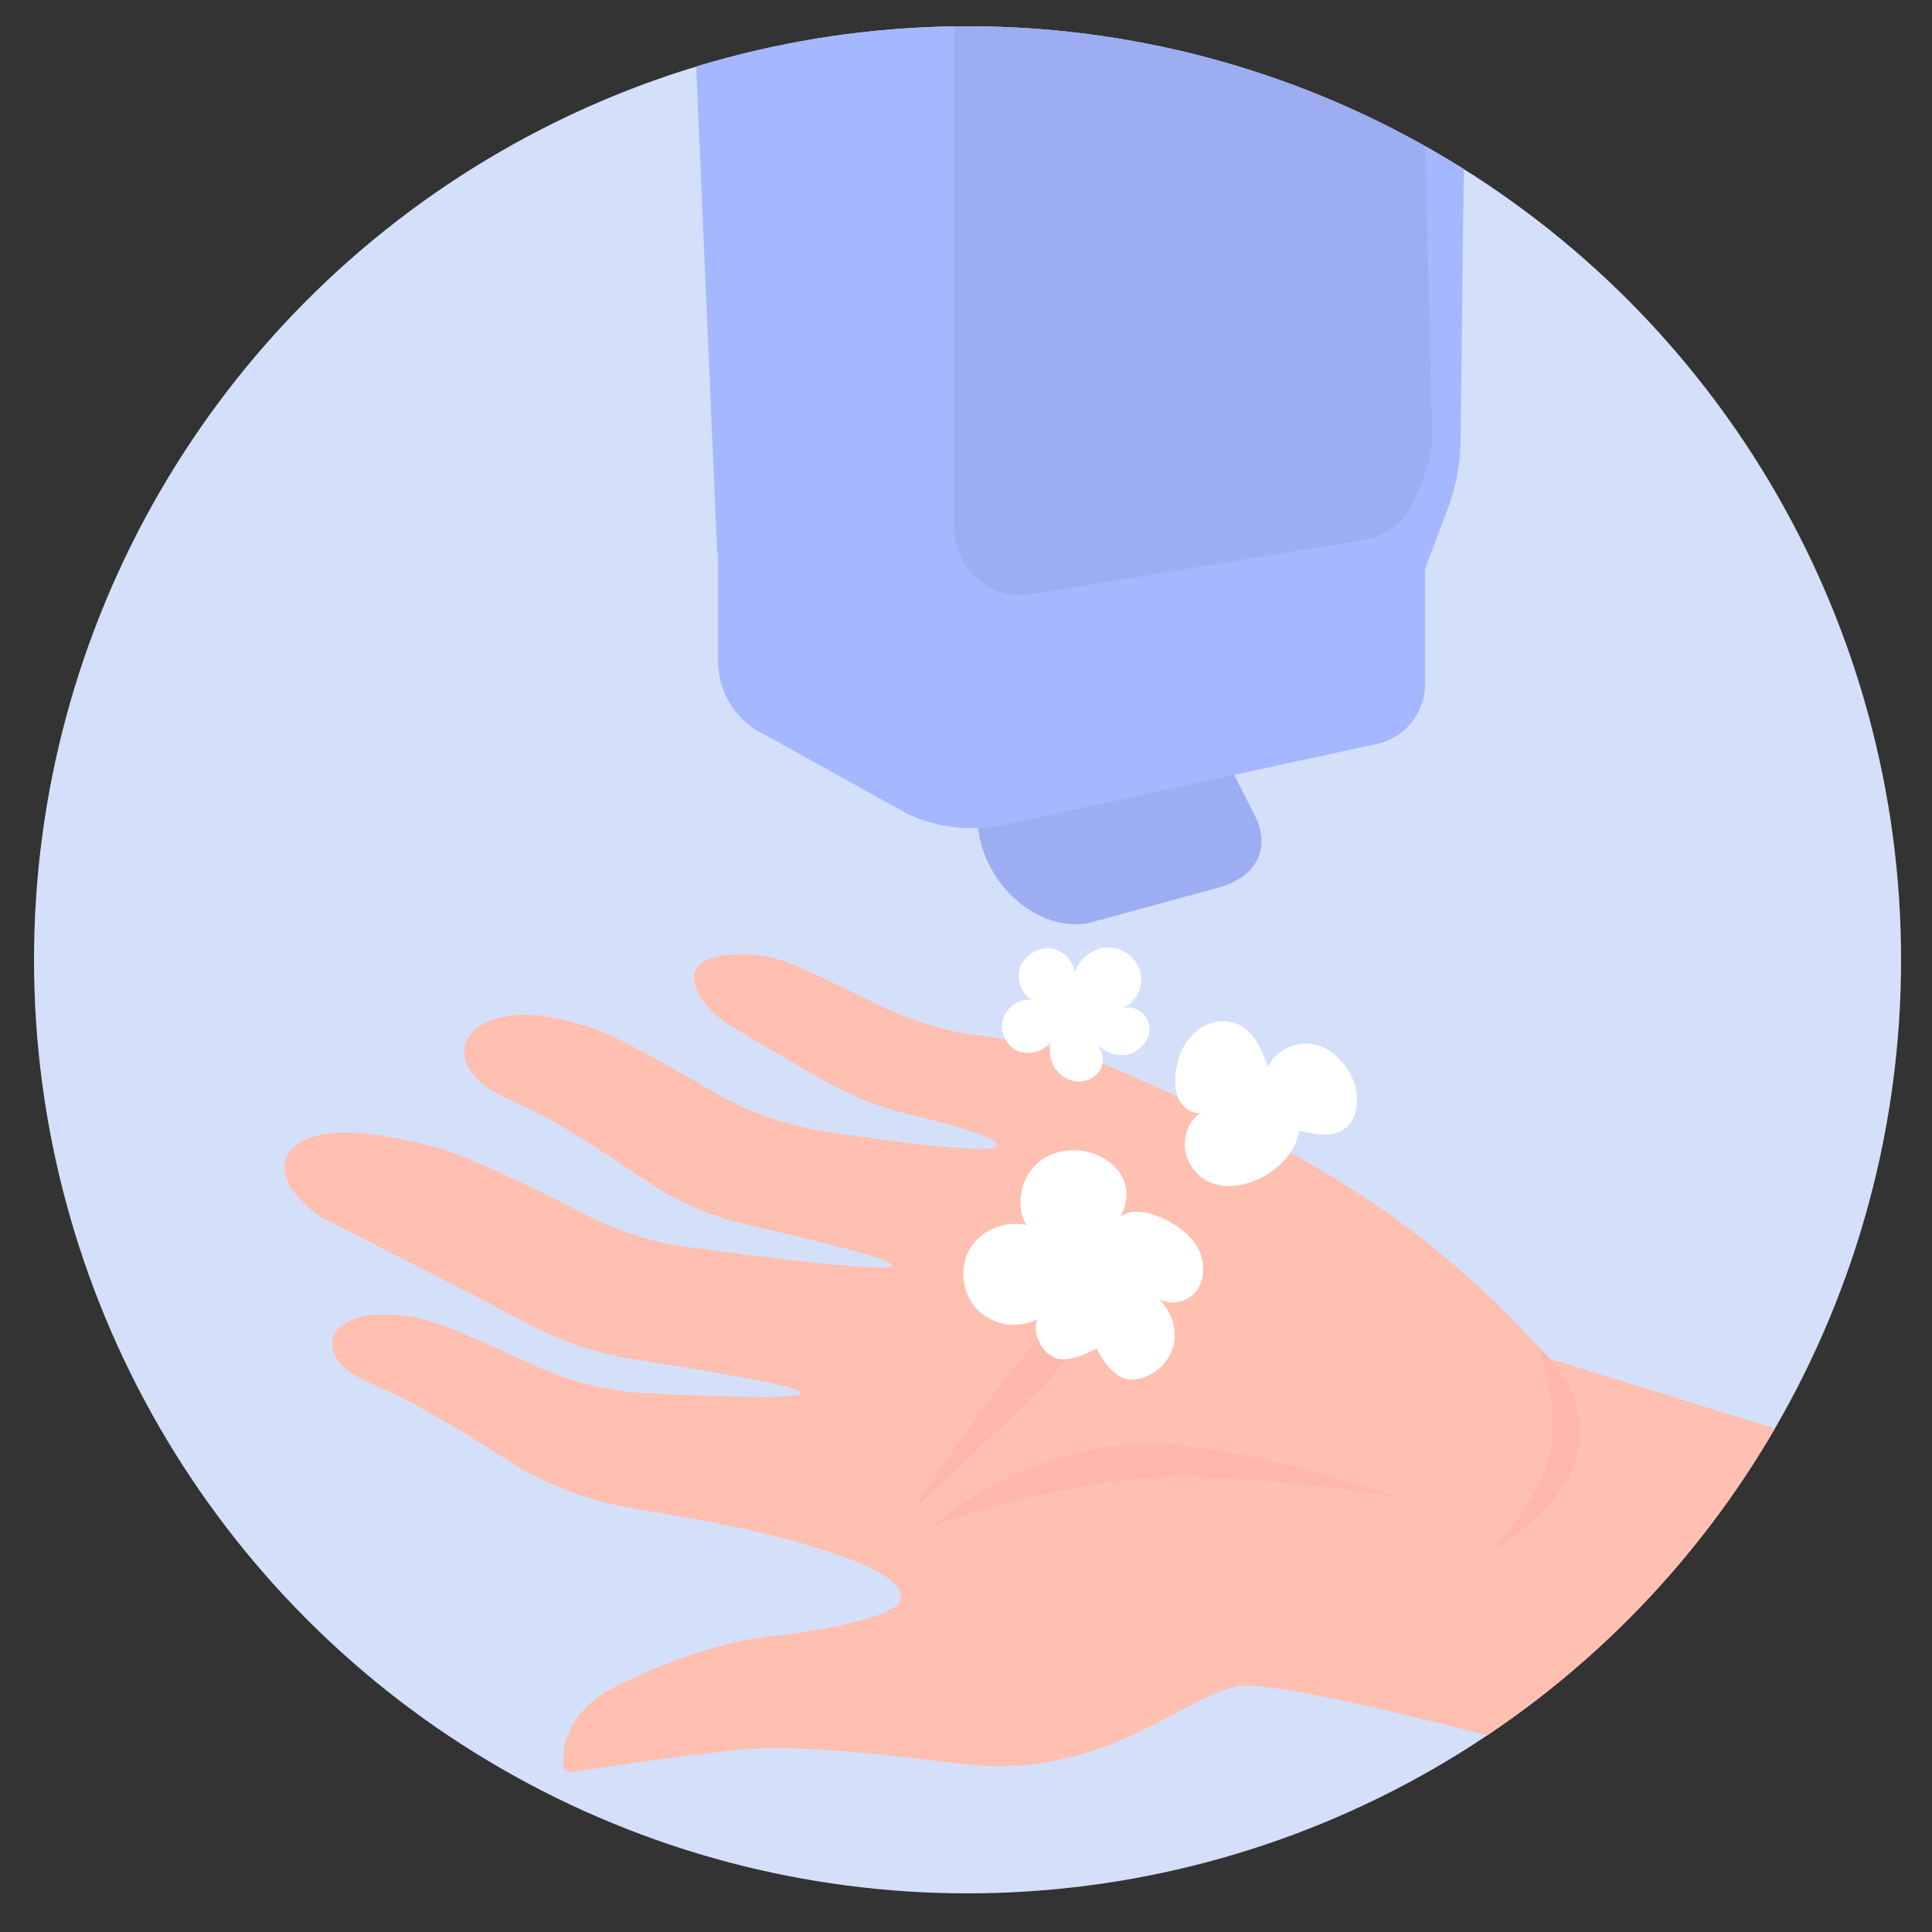 <?xml version="1.0" encoding="utf-8"?>
<!-- Generator: Adobe Illustrator 19.0.0, SVG Export Plug-In . SVG Version: 6.00 Build 0)  -->
<svg version="1.1" id="Layer_1" xmlns="http://www.w3.org/2000/svg" xmlns:xlink="http://www.w3.org/1999/xlink" x="0px" y="0px"
	 viewBox="0 0 250 250" style="enable-background:new 0 0 250 250;" xml:space="preserve">
<rect x="0" y="0" width="250" height="250" fill="#333333" stroke="none"/>
<style type="text/css">
	.st0{fill:#D4E0FA;}
	.st1{clip-path:url(#XMLID_20_);}
	.st2{fill:#A5B7FF;}
	.st3{opacity:0.4;fill:#8E9EDC;}
	.st4{clip-path:url(#XMLID_21_);}
	.st5{fill:#FFC0B1;}
	.st6{opacity:0.6;}
	.st7{fill:#FFB1A7;}
	.st8{fill:#FFFFFF;}
</style>
<g id="XMLID_18_">
	<g id="XMLID_23_">
		<g id="XMLID_45_">
			<circle id="XMLID_16_" class="st0" cx="125.2" cy="124.2" r="120.8"/>
		</g>
		<g id="XMLID_34_">
			<defs>
				<circle id="XMLID_9_" cx="125.2" cy="124.2" r="120.8"/>
			</defs>
			<clipPath id="XMLID_20_">
				<use xlink:href="#XMLID_9_"  style="overflow:visible;"/>
			</clipPath>
			<g id="XMLID_37_" class="st1">
				<g id="XMLID_40_">
					<path id="XMLID_15_" class="st2" d="M189.7-2.1L189,56.7c0,3.2-0.6,6.5-1.8,9.5l-2.8,7.4l-58.8,11.3c-2.6,0.4-5.4,0.1-7.8-0.9
						L92.8,71.5L89.7-0.3"/>
					<path id="XMLID_14_" class="st0" d="M116.6,104.9l6.6,24.7c0.4,1.4,1.8,2.3,3.3,1.9l19.4-4.8c1.5-0.4,2.4-2,1.9-3.5l-5.4-16.1"
						/>
					<path id="XMLID_13_" class="st2" d="M159,98.9l3.2,6.3c2.5,4.6,0.3,8.4-4.7,9.7c-0.3,0.1-16.9,4.6-16.9,4.6
						c-7.3,1-14.1-6.3-14.1-13.7"/>
					<path id="XMLID_12_" class="st3" d="M159,98.9l3.2,6.3c2.5,4.6,0.3,8.4-4.7,9.7c-0.3,0.1-16.9,4.6-16.9,4.6
						c-7.3,1-14.1-6.3-14.1-13.7"/>
				</g>
				<path id="XMLID_11_" class="st2" d="M184.4,72.8v15.7c0,3.8-2.7,7.1-6.4,7.8l-48.4,10.5c-4.1,0.8-8.4,0.3-12.2-1.5L99,95.1
					c-3.7-1.7-6.1-5.5-6.1-9.6V70.7l25.1,11.9c2.6,1.1,5.5,1.4,8.2,1L184.4,72.8z"/>
				<path id="XMLID_10_" class="st3" d="M123.5-19.9v88.3c0,5.3,4.8,9.4,10.1,8.5l43.1-7.1c2.9-0.5,5.3-2.5,6.4-5.2l1.1-2.8
					c0.8-2,1.2-4.1,1.1-6.3l-1.7-70.7L123.5-19.9z"/>
			</g>
		</g>
		<g id="XMLID_24_">
			<defs>
				<circle id="XMLID_4_" cx="125.2" cy="124.2" r="120.8"/>
			</defs>
			<clipPath id="XMLID_21_">
				<use xlink:href="#XMLID_4_"  style="overflow:visible;"/>
			</clipPath>
			<g id="XMLID_27_" class="st4">
				<g id="XMLID_32_">
					<path id="XMLID_8_" class="st5" d="M236.3,186.9l-28.5,41.8c0,0-40.8-11.5-47.5-10.5c-6.8,1-16.8,11.7-34.5,10.2
						c-6.5-0.6-21.5-3.1-31.9-1.8c-1.5,0.2-2.9,0.4-4.3,0.5c-7,0.9-12.9,1.8-15.4,2.2c0,0,0,0,0,0c-0.7,0.1-1.3-0.2-1.3-0.7
						c-0.2-2,0.1-7.2,7.2-10.6c9-4.4,16.3-6.1,21-6.4c0,0,14.5-1.8,15.4-4.5c1.3-3.6-11.6-7-11.6-7c-5.5-1.9-15.6-3.7-22.9-4.9
						c-5.7-0.9-11.2-3-16.1-6.1c-5.3-3.4-12.2-7.6-16.4-9.4c-2-0.9-4-1.7-5.3-3.1c-1.3-1.4-1.8-3.3-0.4-4.7c2-2.1,6.2-2,9.6-1.5
						c2.9,0.4,9.6,3.4,14.9,5.9c5,2.4,10.4,3.8,15.8,4c8.3,0.4,19.4,0.8,19.6,0c0.2-0.9-13.2-3.1-21.7-4.4
						c-4.5-0.7-8.8-2.1-12.9-4.2c-8-4.2-21.6-11.2-27.2-14c-2.3-1.2-6.8-5.5-4.4-8.7c3.4-4.5,14.7-1.6,18.4-0.7
						c4.4,1.1,13.6,5.6,19.7,8.8c4.3,2.2,8.9,3.7,13.7,4.3c9.7,1.3,25.6,3.3,26.1,2.4c0.5-0.8-10.4-3.4-18.2-5.2
						c-5.1-1.1-9.9-3.2-14.2-6.2c-5-3.4-11.5-7.6-14.7-9c-2.5-1.1-5-2.2-6.6-3.8c-1.7-1.7-2.3-4.1-0.7-5.9c1.5-1.7,4.5-2.5,7.2-2.4
						c2.7,0,5.3,0.8,7.8,1.5c3.4,1,10.6,5.1,16,8.3c4.7,2.8,9.9,4.6,15.3,5.4c8.8,1.3,21.3,2.9,21.7,1.8c0.4-1.1-6.3-2.9-11.4-4.1
						c-3.9-0.9-7.7-2.5-11.2-4.5c-4.6-2.6-10.5-6.1-12.4-7.3c-2.6-1.7-5.8-5.8-3.3-7.7c1.9-1.5,6.7-1.6,10.6-0.4
						c2.2,0.7,7.4,3.3,11.7,5.4c4.2,2.1,8.6,3.6,13.2,4.2c5.3,0.8,12.2,1.9,14.4,2.8c27.4,11.7,42.6,20,59.9,39.1L236.3,186.9z"/>
				</g>
				<g id="XMLID_28_" class="st6">
					<path id="XMLID_7_" class="st7" d="M120.7,197.5c0,0,11.7-4.7,27-6.2c11.2-1.1,33.2,2.4,33.2,2.4s-20.1-6.8-31.8-6.9
						C132.5,186.8,120.7,197.5,120.7,197.5z"/>
					<path id="XMLID_6_" class="st7" d="M118.1,195.5c0,0,11.1-17,16.8-22.8c5.7-5.8,17.3-15.3,17.3-15.3s-14.3,19.5-18.7,23.5
						C127.9,186.3,118.1,195.5,118.1,195.5z"/>
					<path id="XMLID_5_" class="st7" d="M199.1,174.5c0,0,3.6,9.8,0.7,16.1c-3.2,7.1-7.4,10.5-7.4,10.5s10.6-5.9,11.8-13.4
						C205.6,179.2,199.1,174.5,199.1,174.5z"/>
				</g>
			</g>
		</g>
	</g>
	<g id="XMLID_19_">
		<path id="XMLID_3_" class="st8" d="M136.5,175.7c-1.8-0.8-2.9-3.1-2.3-5c-2.5,1.3-5.8,0.8-7.8-1.3c-1.9-2-2.3-5.4-0.9-7.8
			c1.4-2.4,4.5-3.7,7.3-3.1c-1.5-2.6-0.7-6.3,1.7-8.2c2.4-1.9,6-1.9,8.5-0.3c1.3,0.8,2.4,2.1,2.7,3.7c0.2,1.3-0.1,2.6-0.7,3.7
			c1.5-1,3.5-0.6,5.1,0.1c1.9,0.8,3.7,2,4.8,3.8c1,1.8,1.1,4.2-0.1,5.8c-1.3,1.6-4,2-5.4,0.5c2,1.5,3.1,4.3,2.4,6.7
			c-0.7,2.4-3.1,4.3-5.6,4.2c-2.5-0.1-4.3-4-4.3-4S138.3,176.5,136.5,175.7z"/>
		<path id="XMLID_2_" class="st8" d="M141.6,139.3c-1.3,1-3.2,0.8-4.4-0.3c-1.2-1-1.6-2.8-1.2-4.3c-0.9,1.4-2.8,1.9-4.3,1.3
			c-1.5-0.7-2.4-2.5-1.9-4.1c0.4-1.6,2.1-2.7,3.7-2.5c-1.4-0.9-2-2.7-1.5-4.2c0.5-1.5,2.2-2.6,3.8-2.5c1.6,0.1,3,1.5,3.3,3.1
			c0.6-1.8,2.4-3.2,4.3-3.2c1.9,0,3.8,1.4,4.2,3.3c0.4,1.9-0.7,4-2.5,4.6c1.5-0.6,3.4,0.6,3.6,2.2c0.3,1.6-1,3.2-2.5,3.7
			c-1.5,0.4-3.1-0.2-4.2-1.2C142.9,136.3,143.1,138.1,141.6,139.3z"/>
		<path id="XMLID_1_" class="st8" d="M153.7,150c-0.9-2.1-0.2-4.8,1.7-6c-1.1,0.2-2.2-0.6-2.8-1.6c-0.5-1-0.6-2.2-0.5-3.3
			c0.2-2,0.9-4,2.4-5.4c1.5-1.4,3.7-2,5.6-1.2c2.2,0.9,3.2,3.4,4,5.6c0.9-2.3,3.8-3.5,6.2-2.9c2.4,0.6,4.2,2.8,5,5.1
			c0.6,1.9,0.4,4.3-1.1,5.6c-1.8,1.5-4.2,0.8-6.1,0.4C167.3,152.4,156.7,156.9,153.7,150z"/>
	</g>
</g>
</svg>
